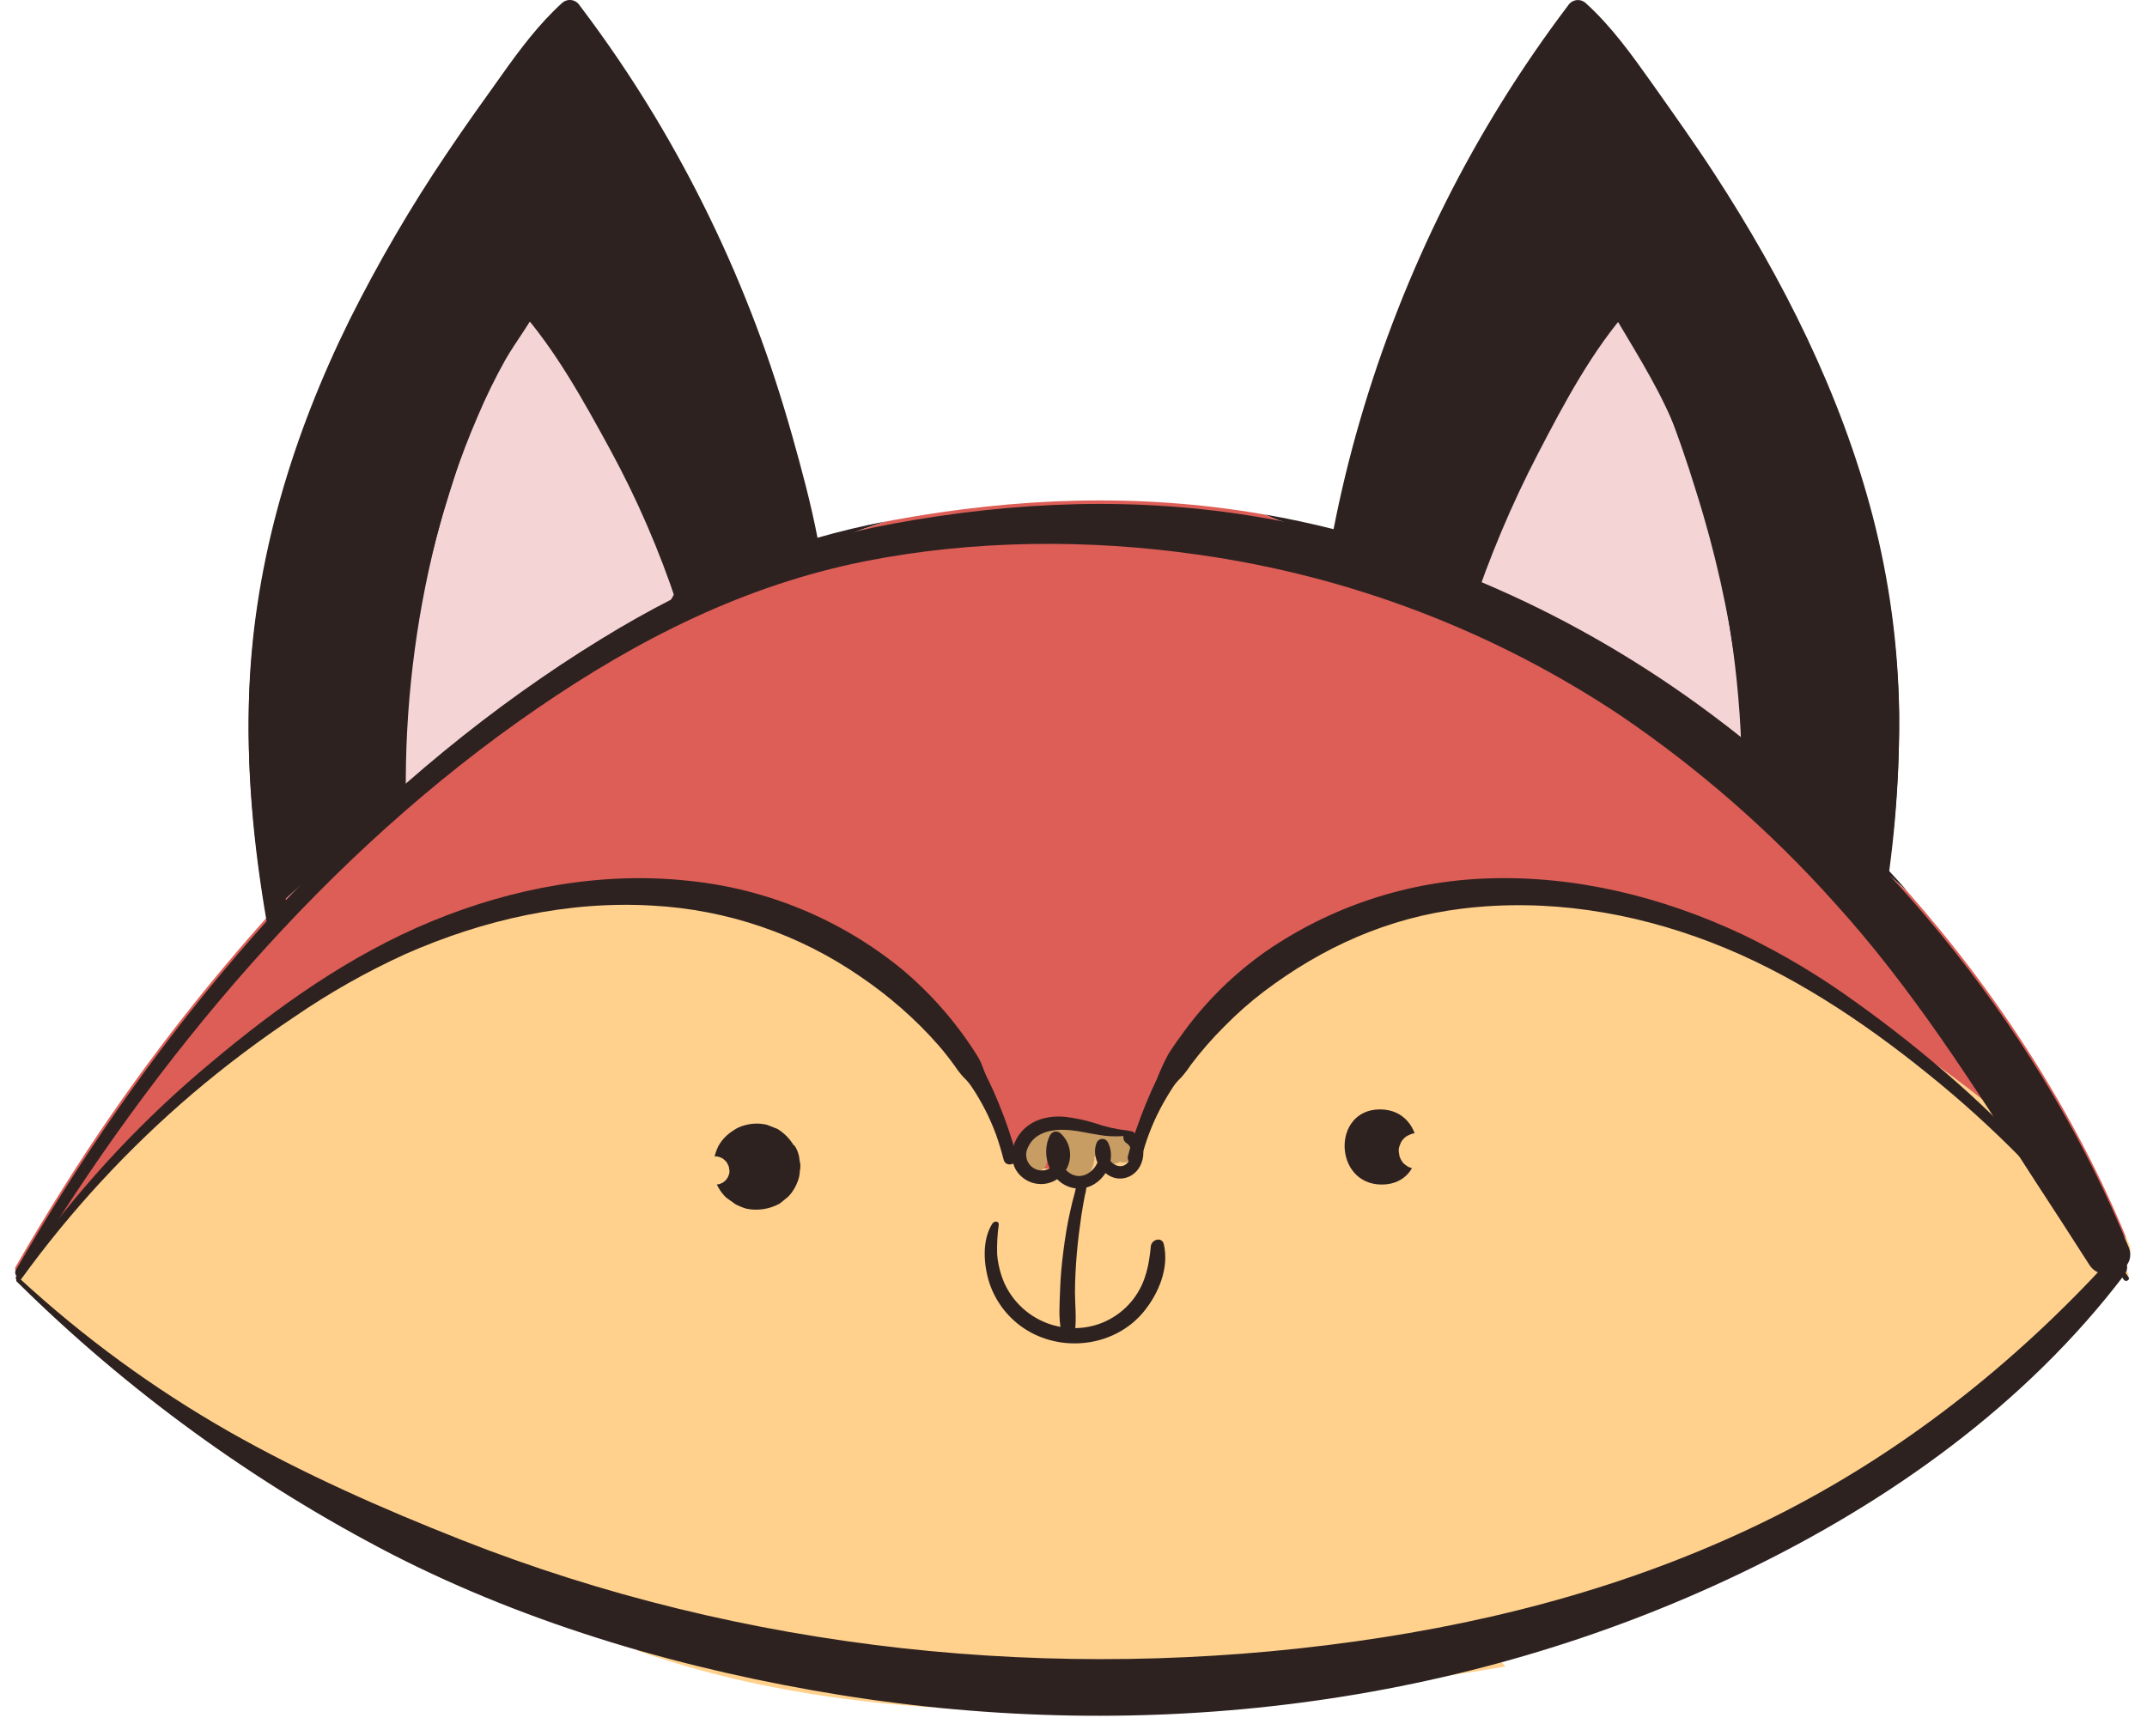<svg width="68" height="55" viewBox="0 0 68 55" fill="none" xmlns="http://www.w3.org/2000/svg">
<path d="M28.049 16.52C27.312 16.663 26.593 16.835 25.892 17.036C25.681 15.944 25.391 14.869 25.089 13.798C24.754 12.615 24.377 11.443 23.941 10.293C23.067 7.98 21.985 5.751 20.708 3.634C19.987 2.441 19.204 1.286 18.361 0.175C18.333 0.129 18.294 0.089 18.248 0.059C18.202 0.029 18.15 0.01 18.095 0.003C18.041 -0.004 17.986 0.001 17.933 0.018C17.881 0.035 17.834 0.064 17.794 0.102C17.072 0.759 16.48 1.547 15.917 2.34C15.32 3.175 14.721 4.009 14.151 4.861C13.012 6.548 11.985 8.307 11.075 10.128C9.273 13.776 8.07 17.709 7.898 21.794C7.796 24.22 8.027 26.648 8.437 29.036C11.393 26.312 14.357 23.69 17.967 21.378C21.095 19.314 24.486 17.68 28.049 16.52Z" fill="#2E2221"/>
<path d="M60.4 28.222C60.208 28.003 60.013 27.788 59.815 27.574C60.052 25.917 60.164 24.244 60.15 22.569C60.121 20.472 59.84 18.386 59.314 16.356C58.303 12.473 56.471 8.842 54.294 5.496C53.665 4.529 52.995 3.592 52.331 2.651C51.694 1.754 51.048 0.846 50.23 0.104C50.19 0.066 50.142 0.037 50.09 0.02C50.038 0.003 49.983 -0.002 49.928 0.005C49.874 0.012 49.822 0.031 49.776 0.061C49.73 0.091 49.691 0.131 49.662 0.177C48.177 2.14 46.874 4.235 45.772 6.437C44.666 8.648 43.761 10.955 43.071 13.329C42.741 14.46 42.464 15.607 42.237 16.764C41.524 16.584 40.802 16.43 40.072 16.301C40.343 16.435 40.629 16.539 40.923 16.61C48.009 19.386 54.709 23.244 60.4 28.222Z" fill="#2E2221"/>
<path d="M67.323 40.211C67.366 40.137 67.38 40.05 67.362 39.966C67.424 39.884 67.463 39.787 67.474 39.685C67.485 39.584 67.468 39.481 67.424 39.388C67.407 39.343 67.387 39.298 67.368 39.253C63.036 34.104 56.989 30.424 50.747 28.597C44.971 26.863 37.751 30.331 36.018 36.689C35.152 36.255 34.141 36.833 33.419 36.978C32.408 37.267 31.831 35.822 31.253 34.955C28.943 30.476 24.033 27.73 18.98 28.453C11.288 29.308 4.862 34.241 0.531 40.476C0.531 40.476 0.531 40.476 0.531 40.486C4.035 43.95 8.043 46.864 12.418 49.127C14.358 50.112 16.372 50.946 18.441 51.619C17.794 51.342 17.154 51.041 16.525 50.709C17.154 51.041 17.794 51.342 18.441 51.619C19.08 51.83 19.725 52.027 20.376 52.211C20.302 52.234 20.232 52.261 20.156 52.285C21.516 52.759 22.906 53.137 24.318 53.418C24.958 52.869 25.692 52.441 26.484 52.154C25.692 52.441 24.958 52.869 24.318 53.418C27.568 54.072 30.897 54.256 34.137 54.176C37.892 54.043 41.637 53.705 45.355 53.165C44.533 51.332 43.256 49.74 41.645 48.541C43.256 49.74 44.533 51.332 45.355 53.165C46.13 53.051 46.906 52.931 47.678 52.797L47.483 52.57C50.131 51.851 52.708 50.892 55.181 49.705C59.787 47.491 64.083 44.439 67.212 40.363L67.254 40.419C67.319 40.511 67.468 40.419 67.398 40.328C67.377 40.286 67.349 40.249 67.323 40.211Z" fill="#FFD18C"/>
<path d="M40.928 16.615C40.633 16.544 40.348 16.44 40.076 16.306L39.931 16.28C36.046 15.614 32.153 15.767 28.29 16.478L28.043 16.527C24.483 17.687 21.094 19.32 17.969 21.384C14.359 23.703 11.392 26.32 8.439 29.042V29.066C8.439 29.066 8.439 29.075 8.439 29.079C6.076 31.721 3.938 34.557 2.049 37.557C1.514 38.403 0.997 39.261 0.497 40.13C0.48 40.158 0.473 40.191 0.48 40.223C0.486 40.255 0.504 40.284 0.53 40.303L0.508 40.334C0.497 40.347 0.492 40.365 0.493 40.383C0.495 40.401 0.503 40.417 0.517 40.429C0.514 40.439 0.514 40.449 0.515 40.459C0.517 40.468 0.521 40.477 0.527 40.485C4.859 34.251 11.283 29.318 18.975 28.462C24.029 27.74 28.939 30.485 31.249 34.964C31.826 35.831 32.404 37.276 33.415 36.987C34.137 36.843 35.148 36.265 36.014 36.698C37.747 30.341 44.967 26.873 50.742 28.607C56.985 30.433 63.035 34.113 67.364 39.263C65.721 35.281 63.309 31.517 60.395 28.227C54.709 23.243 48.009 19.385 40.928 16.615Z" fill="#DD5E56"/>
<path d="M35.766 35.977L35.735 35.956C35.699 35.934 35.658 35.919 35.616 35.913C35.574 35.907 35.531 35.909 35.49 35.92C35.441 35.895 35.39 35.876 35.337 35.865C35.142 35.822 34.943 35.794 34.748 35.758L33.566 35.544C33.529 35.537 33.49 35.539 33.453 35.55C33.416 35.56 33.383 35.579 33.354 35.605C33.157 35.651 32.975 35.744 32.822 35.877C32.67 36.009 32.552 36.177 32.479 36.366C32.405 36.522 32.391 36.699 32.44 36.865C32.553 37.199 33.067 37.213 33.149 36.847C33.161 36.797 33.168 36.745 33.181 36.694C33.181 36.683 33.22 36.584 33.195 36.638C33.222 36.571 33.264 36.51 33.317 36.46C33.395 36.822 33.591 37.148 33.874 37.386C33.941 37.45 34.031 37.484 34.123 37.481C34.215 37.479 34.302 37.441 34.367 37.375C34.515 37.204 34.615 36.996 34.655 36.774C34.666 36.713 34.666 36.651 34.655 36.59C34.783 36.633 34.899 36.708 34.99 36.807C35.061 36.853 35.144 36.878 35.228 36.878C35.313 36.878 35.396 36.853 35.467 36.807C35.488 36.814 35.509 36.819 35.53 36.823C35.611 36.84 35.696 36.825 35.767 36.783C35.837 36.74 35.89 36.672 35.913 36.593C35.93 36.538 35.94 36.481 35.942 36.424C35.964 36.34 35.959 36.252 35.927 36.172C35.895 36.092 35.839 36.023 35.766 35.977Z" fill="#C89D64"/>
<path d="M21.369 17.46C21.127 16.846 20.754 16.275 20.433 15.7L19.456 13.947C18.723 12.633 17.993 11.318 17.265 10.001C17.219 9.928 17.155 9.869 17.079 9.828C17.003 9.788 16.917 9.768 16.831 9.77C16.745 9.772 16.661 9.796 16.587 9.841C16.513 9.885 16.452 9.948 16.409 10.023C15.549 11.819 14.825 13.678 14.243 15.583C13.648 17.464 13.218 19.394 12.958 21.35C12.887 21.915 12.814 22.481 12.802 23.05C12.793 23.308 12.788 23.566 12.783 23.823L12.661 23.914C12.698 24.231 12.717 24.549 12.718 24.868C12.718 24.894 12.718 24.92 12.718 24.946C12.777 24.937 12.833 24.916 12.883 24.885L12.961 24.835C12.982 24.848 13.006 24.855 13.031 24.857C13.055 24.858 13.08 24.854 13.103 24.844C13.125 24.835 13.146 24.82 13.161 24.801C13.177 24.782 13.188 24.759 13.194 24.735C13.194 24.715 13.207 24.696 13.212 24.677C14.239 24.03 15.234 23.342 16.234 22.654L19.556 20.364C20.058 20.017 20.639 19.695 21.059 19.247C21.28 19.013 21.428 18.718 21.483 18.4C21.538 18.082 21.498 17.755 21.369 17.46Z" fill="#F5D4D6"/>
<path d="M46.598 17.46C46.841 16.846 47.213 16.275 47.534 15.7L48.511 13.947C49.244 12.633 49.974 11.318 50.702 10.001C50.748 9.928 50.812 9.869 50.889 9.828C50.965 9.788 51.05 9.768 51.136 9.77C51.222 9.772 51.306 9.796 51.38 9.841C51.454 9.885 51.516 9.948 51.558 10.023C52.419 11.819 53.143 13.678 53.724 15.583C54.32 17.464 54.751 19.393 55.011 21.35C55.081 21.915 55.155 22.481 55.167 23.05C55.175 23.308 55.181 23.566 55.185 23.823L55.308 23.914C55.27 24.231 55.251 24.549 55.25 24.868C55.25 24.894 55.25 24.92 55.25 24.946C55.192 24.937 55.136 24.916 55.086 24.885L55.006 24.835C54.985 24.848 54.962 24.855 54.937 24.857C54.912 24.858 54.888 24.854 54.865 24.845C54.843 24.835 54.823 24.82 54.807 24.801C54.791 24.782 54.781 24.759 54.775 24.735C54.775 24.715 54.762 24.696 54.757 24.677C53.73 24.03 52.735 23.342 51.733 22.654L48.412 20.364C47.911 20.017 47.329 19.695 46.91 19.247C46.688 19.013 46.541 18.718 46.485 18.401C46.43 18.083 46.469 17.756 46.598 17.46Z" fill="#F5D4D6"/>
<path d="M25.137 36.289L25.13 36.28L25.274 36.588V36.569C25.156 36.235 24.927 35.952 24.626 35.766L24.295 35.636C24.057 35.578 23.808 35.584 23.573 35.654C23.447 35.687 23.328 35.743 23.222 35.818C23.025 35.94 22.862 36.11 22.75 36.313C22.59 36.636 22.551 37.006 22.64 37.355C22.708 37.579 22.832 37.781 23.001 37.942L23.018 37.955L23.307 38.161C23.416 38.215 23.529 38.26 23.645 38.294C24.004 38.366 24.377 38.307 24.696 38.13L24.968 37.909C25.131 37.737 25.247 37.526 25.304 37.296V37.28L24.984 37.858L24.992 37.848L25.187 37.584C25.277 37.438 25.327 37.272 25.332 37.101C25.359 36.988 25.356 36.87 25.323 36.758C25.312 36.589 25.255 36.425 25.16 36.285L25.137 36.289Z" fill="#2E2221"/>
<path d="M43.765 37.528C45.299 37.528 45.239 35.147 43.708 35.147C42.175 35.147 42.233 37.528 43.765 37.528Z" fill="#2E2221"/>
<path d="M0.537 40.608C4.039 44.07 8.045 46.982 12.418 49.243C16.832 51.505 21.748 52.917 26.63 53.702C36.304 55.256 46.309 54.082 55.181 49.818C59.831 47.585 64.163 44.502 67.296 40.371C67.549 40.038 67.11 39.588 66.814 39.911C63.781 43.227 60.206 46.049 56.179 48.061C51.991 50.151 47.531 51.358 42.915 52.004C33.426 53.332 23.543 52.31 14.613 48.785C12.08 47.786 9.607 46.69 7.239 45.346C4.86 43.988 2.642 42.366 0.628 40.51C0.622 40.503 0.614 40.499 0.606 40.495C0.598 40.492 0.589 40.49 0.58 40.491C0.571 40.491 0.562 40.493 0.554 40.496C0.546 40.5 0.538 40.505 0.532 40.512C0.526 40.518 0.521 40.526 0.518 40.534C0.515 40.542 0.513 40.551 0.513 40.56C0.514 40.569 0.516 40.578 0.519 40.586C0.523 40.594 0.528 40.602 0.534 40.608H0.537Z" fill="#2E2221"/>
<path d="M35.704 35.816C35.356 35.777 35.014 35.7 34.684 35.585C34.379 35.489 34.066 35.422 33.748 35.384C33.19 35.329 32.616 35.476 32.277 35.95C31.988 36.349 31.958 36.928 32.349 37.272C32.439 37.354 32.544 37.417 32.658 37.458C32.772 37.499 32.893 37.517 33.014 37.512C33.135 37.506 33.254 37.476 33.364 37.425C33.473 37.373 33.572 37.3 33.653 37.21C33.735 37.12 33.798 37.016 33.839 36.901C33.88 36.787 33.898 36.666 33.892 36.545C33.886 36.424 33.857 36.305 33.805 36.195C33.754 36.086 33.681 35.987 33.591 35.906C33.568 35.884 33.539 35.867 33.509 35.858C33.478 35.849 33.446 35.846 33.414 35.851C33.383 35.856 33.352 35.868 33.326 35.886C33.3 35.904 33.278 35.928 33.262 35.956C32.92 36.598 33.292 37.545 34.053 37.647C34.814 37.748 35.447 36.848 35.08 36.173C35.062 36.144 35.037 36.12 35.007 36.104C34.977 36.088 34.943 36.08 34.909 36.081C34.875 36.081 34.842 36.091 34.813 36.109C34.784 36.127 34.76 36.152 34.743 36.181C34.483 36.773 35.091 37.55 35.74 37.285C36.28 37.064 36.378 36.244 35.926 35.887C35.905 35.867 35.879 35.852 35.852 35.842C35.824 35.833 35.795 35.829 35.766 35.832C35.737 35.835 35.709 35.844 35.683 35.858C35.658 35.873 35.636 35.892 35.619 35.916C35.601 35.939 35.589 35.966 35.583 35.995C35.577 36.023 35.577 36.053 35.583 36.081C35.589 36.11 35.601 36.137 35.619 36.16C35.636 36.184 35.658 36.203 35.683 36.218C35.913 36.362 35.848 36.784 35.629 36.908C35.333 37.075 34.957 36.66 35.084 36.369L34.748 36.378C34.97 36.787 34.504 37.353 34.062 37.245C33.62 37.137 33.419 36.538 33.629 36.157L33.299 36.208C33.574 36.462 33.487 37.008 33.084 37.075C32.993 37.09 32.898 37.081 32.812 37.046C32.726 37.011 32.651 36.953 32.596 36.877C32.541 36.802 32.508 36.713 32.502 36.62C32.495 36.527 32.514 36.434 32.557 36.352C32.781 35.842 33.382 35.758 33.877 35.803C34.174 35.83 34.466 35.903 34.761 35.947C35.072 36.006 35.391 36.016 35.706 35.979C35.729 35.979 35.75 35.97 35.766 35.955C35.781 35.939 35.79 35.918 35.79 35.895C35.79 35.873 35.781 35.852 35.766 35.836C35.75 35.821 35.729 35.812 35.706 35.812L35.704 35.816Z" fill="#2E2221"/>
<path d="M34.264 37.278C34.153 37.42 34.078 37.587 34.047 37.765C33.987 37.973 33.938 38.185 33.89 38.398C33.797 38.811 33.731 39.23 33.678 39.651C33.624 40.071 33.588 40.465 33.575 40.876C33.562 41.286 33.519 41.764 33.614 42.176C33.663 42.383 34.018 42.387 34.047 42.165C34.099 41.764 34.047 41.341 34.047 40.936C34.047 40.532 34.072 40.111 34.106 39.701C34.141 39.291 34.194 38.895 34.251 38.493C34.283 38.289 34.32 38.086 34.358 37.882C34.413 37.698 34.427 37.505 34.4 37.316C34.395 37.301 34.387 37.288 34.376 37.278C34.365 37.268 34.352 37.261 34.337 37.257C34.323 37.254 34.307 37.254 34.293 37.258C34.279 37.262 34.266 37.27 34.255 37.281L34.264 37.278Z" fill="#2E2221"/>
<path d="M31.441 38.748C31.089 39.28 31.152 40.076 31.338 40.652C31.548 41.279 31.974 41.811 32.54 42.152C33.728 42.864 35.341 42.633 36.226 41.554C36.699 40.976 37.035 40.165 36.86 39.418C36.801 39.168 36.47 39.267 36.449 39.483C36.395 40.061 36.29 40.603 35.948 41.084C35.619 41.549 35.133 41.879 34.58 42.012C34.032 42.141 33.456 42.075 32.95 41.827C32.445 41.578 32.042 41.161 31.809 40.648C31.685 40.36 31.608 40.053 31.582 39.741C31.572 39.424 31.589 39.108 31.633 38.794C31.642 38.687 31.497 38.676 31.448 38.748H31.441Z" fill="#2E2221"/>
<path d="M44.741 36.631C44.795 36.631 44.794 36.546 44.741 36.546C44.689 36.546 44.689 36.631 44.741 36.631Z" fill="#FFD18C"/>
<path d="M44.877 37.027C44.953 37.028 45.027 37.01 45.094 36.973C45.161 36.946 45.221 36.904 45.271 36.851C45.321 36.798 45.359 36.736 45.382 36.667C45.416 36.599 45.431 36.524 45.426 36.449L45.401 36.304C45.375 36.211 45.325 36.127 45.257 36.059L45.14 35.973C45.052 35.924 44.952 35.9 44.851 35.903C44.775 35.901 44.701 35.92 44.635 35.956C44.566 35.98 44.505 36.022 44.457 36.077C44.404 36.128 44.365 36.192 44.344 36.262C44.311 36.33 44.296 36.405 44.301 36.48L44.324 36.625C44.352 36.717 44.401 36.802 44.468 36.871L44.585 36.956C44.673 37.005 44.773 37.029 44.874 37.025L44.877 37.027Z" fill="#FFD18C"/>
<path d="M9.136 28.988C8.758 26.886 8.578 24.753 8.598 22.617C8.631 20.586 8.909 18.567 9.423 16.602C10.414 12.822 12.199 9.302 14.316 6.035C14.945 5.066 15.615 4.127 16.281 3.183C16.896 2.316 17.515 1.449 18.302 0.727L17.735 0.654C19.215 2.608 20.513 4.695 21.612 6.886C22.7 9.06 23.588 11.328 24.263 13.663C24.678 15.029 25.016 16.417 25.274 17.822C25.3 17.913 25.361 17.991 25.444 18.038C25.527 18.085 25.625 18.097 25.717 18.073C25.808 18.046 25.885 17.984 25.932 17.902C25.979 17.819 25.993 17.722 25.97 17.629C25.739 16.376 25.442 15.135 25.08 13.913C24.745 12.728 24.369 11.558 23.932 10.406C23.061 8.097 21.981 5.871 20.708 3.757C19.987 2.56 19.204 1.403 18.362 0.289C18.332 0.242 18.294 0.203 18.247 0.174C18.201 0.144 18.149 0.125 18.095 0.118C18.041 0.111 17.985 0.117 17.933 0.134C17.881 0.151 17.834 0.179 17.794 0.217C17.072 0.874 16.48 1.661 15.917 2.455C15.321 3.288 14.721 4.122 14.151 4.975C13.012 6.661 11.985 8.421 11.075 10.241C9.273 13.891 8.07 17.824 7.899 21.908C7.796 24.342 8.029 26.777 8.442 29.176C8.468 29.267 8.529 29.345 8.612 29.392C8.695 29.439 8.793 29.452 8.885 29.427C8.976 29.4 9.053 29.339 9.1 29.256C9.148 29.174 9.161 29.076 9.138 28.983L9.136 28.988Z" fill="#2E2221"/>
<path d="M0.666 40.531C2.241 38.355 4.071 36.375 6.115 34.633C7.135 33.768 8.203 32.963 9.315 32.221C10.434 31.452 11.617 30.782 12.853 30.22C15.308 29.138 17.986 28.531 20.669 28.691C23.028 28.818 25.306 29.596 27.251 30.94C27.7 31.244 28.13 31.576 28.539 31.934C28.969 32.309 29.373 32.713 29.747 33.143C29.922 33.347 30.085 33.556 30.242 33.775C30.325 33.9 30.417 34.018 30.518 34.129C30.616 34.221 30.704 34.324 30.778 34.436C31.092 34.907 31.35 35.413 31.546 35.943C31.639 36.205 31.718 36.472 31.788 36.741C31.857 37.01 32.268 36.886 32.198 36.617C32.043 36.05 31.854 35.494 31.63 34.951C31.519 34.675 31.395 34.403 31.262 34.137C31.207 34.023 31.159 33.905 31.117 33.785C31.061 33.634 30.986 33.491 30.895 33.358C30.256 32.355 29.465 31.457 28.552 30.695C26.639 29.136 24.314 28.168 21.86 27.91C19.079 27.599 16.238 28.126 13.663 29.191C11.088 30.256 8.811 31.877 6.68 33.666C4.589 35.406 2.719 37.395 1.112 39.59C0.907 39.871 0.707 40.155 0.513 40.443C0.449 40.537 0.601 40.616 0.666 40.527V40.531Z" fill="#2E2221"/>
<path d="M67.403 40.443C65.862 38.182 64.046 36.122 61.997 34.309C60.968 33.4 59.893 32.545 58.775 31.747C57.647 30.928 56.447 30.211 55.191 29.606C52.673 28.42 49.895 27.728 47.105 27.83C44.594 27.913 42.159 28.716 40.09 30.142C39.109 30.832 38.244 31.675 37.53 32.639C37.345 32.888 37.166 33.14 37 33.402C36.867 33.653 36.748 33.912 36.644 34.176C36.393 34.7 36.173 35.237 35.985 35.786C35.884 36.063 35.797 36.345 35.722 36.631C35.711 36.686 35.721 36.743 35.75 36.79C35.78 36.838 35.827 36.872 35.881 36.885C35.935 36.899 35.992 36.891 36.04 36.863C36.089 36.835 36.124 36.789 36.14 36.735C36.275 36.184 36.476 35.65 36.737 35.146C36.869 34.895 37.013 34.649 37.171 34.41C37.239 34.313 37.317 34.224 37.404 34.143C37.517 34.016 37.62 33.882 37.714 33.74C38.04 33.305 38.398 32.895 38.785 32.512C39.171 32.118 39.584 31.753 40.022 31.419C41.885 30.008 43.964 29.073 46.304 28.787C48.979 28.459 51.668 28.887 54.176 29.849C56.684 30.811 58.983 32.34 61.067 34.025C63.157 35.707 65.041 37.63 66.681 39.754C66.88 40.014 67.076 40.278 67.267 40.544C67.332 40.634 67.481 40.544 67.411 40.452L67.403 40.443Z" fill="#2E2221"/>
<path d="M0.758 40.383C4.946 33.481 10.327 27.032 17.021 22.439C20.226 20.239 23.597 18.537 27.404 17.78C30.839 17.1 34.495 17.074 37.956 17.574C42.738 18.247 47.307 19.988 51.326 22.668C53.809 24.355 56.077 26.339 58.081 28.575C60.553 31.292 62.472 34.339 64.451 37.408C65.029 38.295 65.606 39.178 66.174 40.071C66.577 40.704 67.723 40.256 67.419 39.509C64.719 32.888 59.891 26.86 54.156 22.595C49.955 19.469 45.104 17.277 39.931 16.392C36.046 15.724 32.153 15.877 28.29 16.59C24.93 17.209 21.999 18.427 19.068 20.228C12.079 24.508 6.417 30.776 2.053 37.668C1.518 38.515 1.001 39.373 0.501 40.241C0.407 40.406 0.661 40.543 0.758 40.386V40.383Z" fill="#2E2221"/>
<path d="M12.854 25.167C12.824 22.443 13.145 19.727 13.809 17.085C14.142 15.756 14.583 14.456 15.127 13.197C15.389 12.577 15.685 11.971 16.014 11.384C16.35 10.806 16.777 10.264 17.079 9.663L16.419 9.764C17.582 11.056 18.496 12.726 19.325 14.243C20.172 15.801 20.879 17.432 21.437 19.116C21.628 19.694 22.517 19.429 22.344 18.841C21.84 17.092 21.143 15.405 20.266 13.81C19.349 12.155 18.149 10.775 17.075 9.238C17.034 9.179 16.979 9.132 16.915 9.1C16.852 9.067 16.781 9.051 16.709 9.053C16.638 9.055 16.568 9.074 16.506 9.109C16.443 9.145 16.391 9.195 16.353 9.255C15.639 10.323 15.198 11.712 14.73 12.901C14.201 14.231 13.755 15.593 13.394 16.979C12.704 19.653 12.412 22.415 12.528 25.176C12.529 25.22 12.548 25.263 12.58 25.294C12.613 25.325 12.656 25.341 12.701 25.34C12.746 25.339 12.788 25.32 12.819 25.288C12.85 25.255 12.867 25.212 12.866 25.167H12.854Z" fill="#2E2221"/>
<path d="M59.585 29.186C59.973 27.04 60.162 24.864 60.15 22.684C60.121 20.587 59.84 18.5 59.314 16.471C58.303 12.589 56.471 8.957 54.295 5.612C53.665 4.645 52.995 3.706 52.331 2.765C51.694 1.868 51.049 0.962 50.23 0.219C50.19 0.182 50.143 0.153 50.09 0.136C50.038 0.119 49.983 0.114 49.929 0.121C49.875 0.128 49.823 0.147 49.777 0.176C49.73 0.206 49.691 0.245 49.662 0.292C48.177 2.255 46.875 4.351 45.772 6.553C44.666 8.763 43.761 11.069 43.071 13.443C42.644 14.916 42.302 16.411 42.045 17.923C42.023 18.015 42.037 18.112 42.084 18.195C42.131 18.277 42.207 18.339 42.298 18.366C42.39 18.391 42.489 18.379 42.572 18.332C42.654 18.285 42.716 18.207 42.742 18.115C43.815 11.773 46.404 5.784 50.286 0.657L49.719 0.73C50.423 1.368 50.994 2.128 51.542 2.897C52.133 3.726 52.727 4.553 53.291 5.398C54.403 7.048 55.408 8.768 56.3 10.546C58.047 14.073 59.226 17.888 59.403 21.835C59.489 24.229 59.316 26.625 58.889 28.982C58.866 29.074 58.88 29.172 58.926 29.254C58.973 29.337 59.05 29.398 59.141 29.426C59.231 29.451 59.328 29.44 59.411 29.395C59.494 29.35 59.556 29.275 59.585 29.186Z" fill="#2E2221"/>
<path d="M55.507 25.167C55.623 22.406 55.332 19.643 54.641 16.968C54.287 15.623 53.853 14.3 53.341 13.006C52.855 11.749 52.361 10.395 51.675 9.232C51.497 8.93 51.109 8.998 50.933 9.251C49.831 10.829 48.656 12.271 47.747 13.98C46.884 15.63 46.191 17.365 45.68 19.156C45.506 19.747 46.41 19.959 46.599 19.386C47.168 17.66 47.874 15.982 48.712 14.37C49.534 12.791 50.433 11.085 51.626 9.757L50.947 9.686C51.659 10.923 52.413 12.058 52.98 13.38C53.488 14.585 53.901 15.827 54.218 17.095C54.882 19.736 55.202 22.452 55.169 25.175C55.169 25.395 55.497 25.382 55.507 25.167Z" fill="#2E2221"/>
<path d="M22.363 36.768L22.343 36.787L22.276 36.878L22.234 36.983C22.219 37.041 22.219 37.102 22.234 37.16C22.235 37.199 22.247 37.237 22.267 37.269C22.278 37.306 22.298 37.339 22.325 37.365C22.345 37.397 22.373 37.424 22.406 37.443C22.434 37.469 22.468 37.487 22.506 37.496C22.559 37.522 22.617 37.534 22.676 37.531L22.792 37.512L22.896 37.465L22.984 37.394L23.05 37.303L23.092 37.197C23.108 37.139 23.108 37.079 23.092 37.021C23.092 36.982 23.081 36.944 23.06 36.911C23.042 36.855 23.009 36.806 22.965 36.767L22.946 36.751C22.91 36.712 22.863 36.683 22.812 36.668C22.762 36.644 22.707 36.633 22.652 36.637L22.542 36.654C22.474 36.675 22.412 36.712 22.363 36.764V36.768Z" fill="#FFD18C"/>
</svg>
